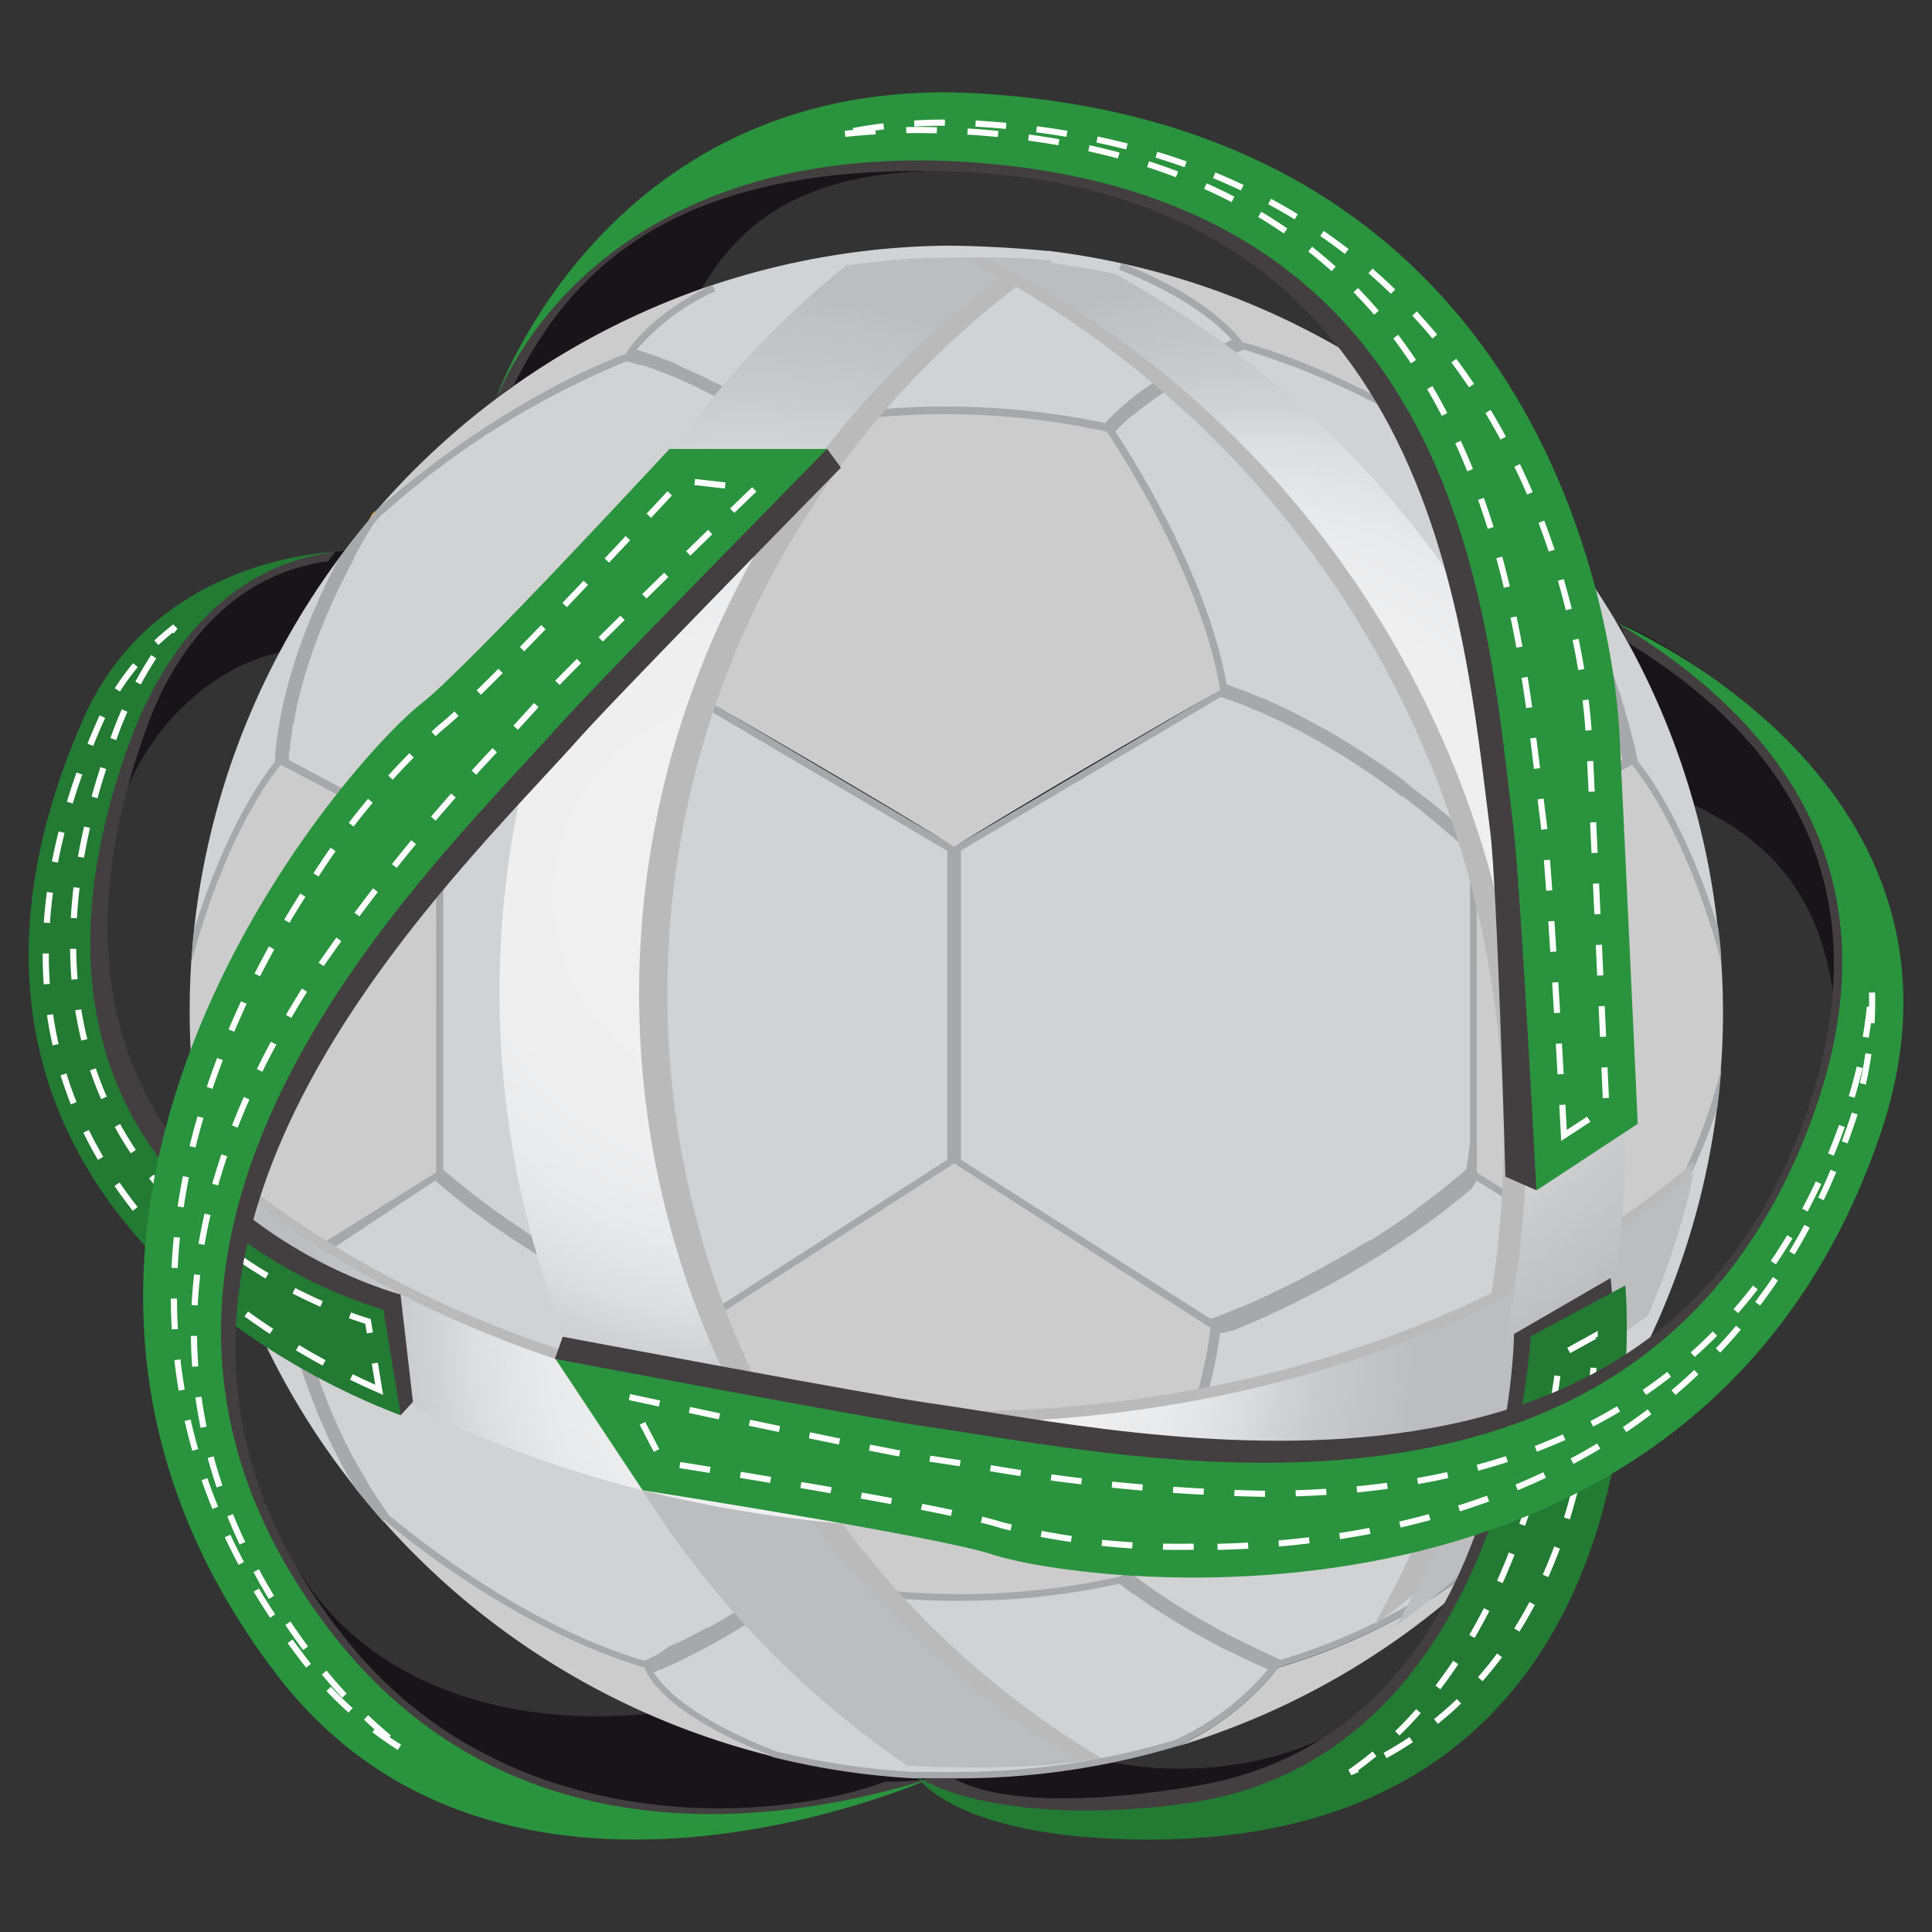 <svg class="S" xmlns="http://www.w3.org/2000/svg" xmlns:xlink="http://www.w3.org/1999/xlink" viewBox="0 0 126 126"><rect x="0" y="0" width="126" height="126" fill="#333333" stroke="none"/><defs><radialGradient id="radial-gradient" cx="48.87" cy="58.48" r="39.58" gradientUnits="userSpaceOnUse"><stop offset="0" stop-color="#f1f1f2"/><stop offset="0.43" stop-color="#efeff0"/><stop offset="0.58" stop-color="#e8e9ea"/><stop offset="0.69" stop-color="#dddedf"/><stop offset="0.76" stop-color="#d0d2d3"/><stop offset="0.82" stop-color="#c9cbcd"/><stop offset="1" stop-color="#bbbdbf"/></radialGradient><radialGradient id="radial-gradient-2" cx="56.13" cy="86.32" r="36.56" xlink:href="#radial-gradient"/><radialGradient id="radial-gradient-3" cx="82.42" cy="54.59" r="36.96" xlink:href="#radial-gradient"/></defs><path d="M19.49,102.44c5.76,9.46,18.64,11.2,29.21,8.07a18.83,18.83,0,0,1,17.58,3.38L60.66,116S30,127.22,19.49,102.44Z" style="fill:#191417"/><path d="M90.85,109.42c-3.44,5.63-13.42,7-19.72,5.16a11.23,11.23,0,0,0-10.47,2L64,117.83S84.56,124.17,90.85,109.42Z" style="fill:#191417"/><path d="M6.9,56.59C8,47.16,15.82,41.07,22.46,42.5S31.58,37,31.58,37L28,35.87S7.33,32.49,6.9,56.59Z" style="fill:#191417"/><path d="M119.87,70.18c.14-11.07-3.64-16.46-14.26-19.42s-.18-10.16-.18-10.16S125,47.59,119.87,70.18Z" style="fill:#191417"/><path d="M62.54,11.12C51.45,11,46.05,14.83,43.06,25.51s-10.18.21-10.18.21S39.91,6,62.54,11.12Z" style="fill:#191417"/><path d="M96.31,74.61v1.87l-.83.48c.19-.15.38-.31.56-.48C96,76.48,96.16,75.79,96.31,74.61Z" style="fill:#f05a28"/><path d="M96.31,55.22v1.53Q96.19,56,96,55.22l-.52-.48Z" style="fill:#f05a28"/><path d="M24.29,33.5l.35-.31L24,34Z" style="fill:#faaf40"/><path d="M96.31,76.48l-.83.48c.19-.15.38-.31.56-.48,0,0,.12-.69.27-1.87V56.75Q96.19,56,96,55.22l-.52-.48.79.48,10.1-5.35s3.39,3.77,5.85,12.91A49.77,49.77,0,0,0,98.9,31.87l0,0c-9.33-7.5-17.83-9.52-17.83-9.52C79,19.67,75,17.89,73.13,17.17q-2.32-.51-4.74-.81h-.14c-2.32-.22-4.47-.32-6.41-.34h-.12a50,50,0,0,0-15.27,2.58C42,20.78,40.81,23.1,40.81,23.1c.67.17,1.34.38,2,.61-.64-.23-1.31-.44-2-.61,0,0-7.45,2.52-16.17,10.09L24,34h0c-.08.11-.16.25-.25.4.09-.15.17-.29.25-.4A49.76,49.76,0,0,0,12.47,62.78c2.46-9.14,5.85-12.91,5.85-12.91l10.11,5.35V76.48l-9.8,6.12a35.6,35.6,0,0,1-6.11-12.78A49.7,49.7,0,0,0,25,99.2l.08-.08s8,7,17,9.64c0,0,.67,2.82,8.39,5.8a48.77,48.77,0,0,0,9.17,1.37h0l.49,0,.54,0,.54,0c.46,0,.92,0,1.4,0a49.67,49.67,0,0,0,14.2-2.11,17.65,17.65,0,0,0,6.55-5.13,39.28,39.28,0,0,0,16.36-9.51,49.81,49.81,0,0,0,12.51-29.43,35.77,35.77,0,0,1-6.11,12.78Z" style="fill:#d0d2d3"/><path d="M112.22,69.82a35.77,35.77,0,0,1-6.11,12.78l-9.8-6.12V55.22l10.1-5.35s3.39,3.77,5.85,12.91c0-.74-.11-1.49-.19-2.22-2.18-7-4.75-10.31-5.25-10.9l-.09-.4-.09-.4c0-.16-.08-.32-.11-.47s-.07-.25-.1-.38-.08-.33-.13-.5l-.09-.34-.15-.52-.09-.31c0-.18-.1-.35-.16-.53l-.09-.29c0-.18-.11-.36-.17-.53l-.09-.28-.18-.55-.09-.24c-.06-.19-.13-.38-.2-.57l-.08-.21c-.07-.2-.14-.4-.22-.59l-.06-.17-.24-.61a.58.58,0,0,1,0-.14l-.26-.62a.42.42,0,0,0,0-.1l-.27-.64,0-.07c-.2-.47-.4-.92-.6-1.36h0c-1-2.12-1.92-3.9-2.64-5.16-.52-.61-1-1.22-1.6-1.81l0,0c-9.33-7.5-17.83-9.52-17.83-9.52C79,19.67,75,17.89,73.13,17.17l-.16.41c1.93.76,5.34,2.32,7.36,4.58l-.35.17-.45.21-.63.3-.37.18-.74.39-.17.09-.83.47-.25.15-.52.32-.27.17c-.14.09-.29.18-.42.28l-.25.16-.39.27-.21.15-.36.27-.16.12-.42.34,0,0c-.15.12-.28.24-.4.35l-.08.06-.26.24-.1.09-.18.18-.09.09-.14.15a.46.46,0,0,0-.07.07l-.11.12,0,.05,0,0a50.49,50.49,0,0,0-20.85,0l-.07-.05L51,27.56l-.17-.12-.12-.08a2.71,2.71,0,0,0-.25-.17l-.11-.08-.44-.29-.11-.07-.39-.25-.2-.12-.38-.23L48.6,26l-.4-.23-.26-.15-.44-.24-.28-.16L46.73,25l-.27-.13c-.21-.11-.42-.22-.64-.32l-.16-.08-.83-.38L44.6,24,44,23.68l-.33-.13-.57-.21-.36-.13L42.13,23l-.38-.12-.23-.07A14.53,14.53,0,0,1,46.64,19l-.19-.4C42,20.78,40.81,23.1,40.81,23.1s-7.45,2.52-16.17,10.09L24,34h0c-.67.8-1.31,1.62-1.93,2.46a.91.91,0,0,1-.07.14l-.2.39-.24.48-.21.42c-.08.17-.17.35-.25.53s-.14.29-.21.45-.17.37-.25.57l-.21.47-.25.61c-.06.16-.13.32-.2.49l-.24.64c-.06.17-.12.34-.19.51s-.15.45-.22.68l-.18.52-.21.71-.15.52c-.06.25-.12.5-.19.75l-.12.52c-.06.25-.11.51-.16.76s-.07.35-.1.53-.09.52-.12.79-.06.34-.08.52-.05.54-.07.81,0,.3-.05.45c-.54.66-3.07,4-5.22,10.84-.08.75-.15,1.5-.2,2.25h0c2.46-9.14,5.85-12.91,5.85-12.91l10.11,5.35V76.48l-9.8,6.12a35.6,35.6,0,0,1-6.11-12.78c.06.81.14,1.62.24,2.42A35.48,35.48,0,0,0,18.2,82.77c0,.17.06.51.13,1h0a2.23,2.23,0,0,0,0,.23v.09c0,.07,0,.15,0,.22s0,.09,0,.14a1.43,1.43,0,0,1,0,.22l0,.16c0,.08,0,.15,0,.23a1.29,1.29,0,0,0,0,.19c0,.08,0,.16,0,.24s0,.14.05.21a2.21,2.21,0,0,1,0,.25l.06.23.06.26.06.24L19,87a2.68,2.68,0,0,1,.07.27,2.68,2.68,0,0,1,.07.27,2.45,2.45,0,0,1,.08.29c0,.09.05.18.08.27l.09.32c0,.09.05.18.08.27l.12.38.07.22c.07.2.13.41.2.62a2,2,0,0,1,.08.22l.15.42.1.27.14.39.12.29.15.38.12.31c.05.13.11.25.16.38s.09.21.14.31.11.26.17.39.09.21.14.32l.18.39c.06.11.11.22.16.33s.13.25.2.39.11.21.16.32l.21.4.18.33.22.41a3.37,3.37,0,0,0,.19.32l.24.42.05.09c.61.77,1.23,1.52,1.88,2.26l.08-.08s8,7,17,9.64c0,0,.67,2.82,8.39,5.8a48.77,48.77,0,0,0,9.17,1.37h0l.49,0,.54,0,.54,0c.46,0,.92,0,1.4,0a49.67,49.67,0,0,0,14.2-2.11,17.65,17.65,0,0,0,6.55-5.13,39.28,39.28,0,0,0,16.36-9.51c.54-.61,1.06-1.24,1.58-1.87l.32-.62h0c.08-.14.15-.29.23-.44v0c.07-.15.15-.3.22-.46l.05-.09.2-.41a.42.42,0,0,1,0-.1l.21-.44a.61.61,0,0,1,.05-.12l.2-.45.06-.14c.07-.15.14-.3.2-.45a1.11,1.11,0,0,0,.07-.16c.07-.15.13-.31.2-.46a1.08,1.08,0,0,1,.08-.19l.18-.46.09-.22.18-.45c0-.09.07-.18.1-.26l.17-.44c0-.1.07-.19.1-.29s.11-.29.16-.44l.11-.3c0-.15.1-.29.16-.44s.07-.23.11-.35.1-.28.14-.43l.12-.37.14-.42.12-.41.12-.4c0-.15.09-.3.13-.44s.07-.27.11-.4.09-.32.13-.48.07-.25.1-.38.09-.33.13-.5l.09-.37c0-.18.08-.36.13-.54s0-.24.08-.36l.12-.57c0-.1,0-.2.07-.31A35.46,35.46,0,0,0,112,72.25c.1-.81.19-1.62.25-2.43ZM95.63,55.44c.09.45.17.9.24,1.34V74.55c-.1.85-.2,1.45-.24,1.71l-.43.37-.67.56-.22.17-.46.37-.26.2-.42.32-.28.21-.4.3L92.2,79l-.39.28-.3.2-.38.27-.3.2-.38.26-.3.19-.38.25-.3.19L89.1,81l-.3.18-.37.23-.29.17-.36.22-.29.16-.36.21-.65.36-.23.13-.39.21-.21.11-.38.21-.21.11-.37.19-.21.1-.36.18-.19.1-.35.17-.19.09-.34.16-.17.09-.33.15-.16.08-.31.14-.17.07-.28.13-.19.09-.22.09-.32.14-.06,0c-.92.39-1.57.64-1.88.75L62.67,75.63V55.47l16.72-9.88.23-.14.61.22.69.25c.23.08.46.18.68.28l.67.27.67.31.65.3.65.33.63.32.62.34.61.34.58.34.61.37c.18.1.35.21.52.32l.61.39.45.3.63.42.34.24c.22.16.45.31.66.47l.23.16.71.53a.18.18,0,0,1,.07,0c1.75,1.32,3,2.46,3.72,3.07Zm-33.4,21,16.2,10.4c-.89,6.8-4.86,14.23-5.63,15.61a45.51,45.51,0,0,1-10.1,1.1h0a46,46,0,0,1-10.29-1.1A42.94,42.94,0,0,1,46,86.8ZM45.51,86.09l-.79-.3-.06,0-.21-.08-.1,0-.21-.09L44,85.49l-.23-.1-.15-.06-.24-.11-.18-.08L43,85l-.2-.09-.25-.12-.22-.1L42,84.61l-.23-.11-.28-.13-.25-.12L41,84.11,40.7,84l-.3-.15-.28-.14-.61-.31-.27-.14-.32-.17-.3-.16-.32-.18a3.07,3.07,0,0,1-.31-.17l-.33-.18-.32-.18L37,82l-.33-.19-.34-.2-.33-.2a3.13,3.13,0,0,1-.34-.21l-.34-.2L35,80.79l-.34-.21-.35-.23L34,80.13l-.36-.24-.34-.23-.35-.24-.35-.25-.35-.24-.35-.26-.34-.25-.4-.3-.55-.43-.41-.33-.32-.26-.36-.3-.33-.28-.28-.24V55.41l.25-.24.06-.05L29.3,55c.35-.31.85-.75,1.48-1.28h0l.39-.32h0l.41-.34h0l.44-.35,0,0c1.1-.87,2.44-1.85,3.95-2.84l0,0,.6-.38.11-.07.54-.34.16-.09.51-.31.19-.11.5-.28.21-.12.5-.27.22-.12.5-.26.23-.12.51-.25L41.1,47l.54-.25.21-.09q.38-.18.75-.33h0l.77-.31.24-.09.53-.2.31-.11.38-.13,16.95,10V75.63Zm27.27-58,.06-.06.13-.14.07-.07.25-.24,0,0,.26-.24.12-.1L74,27l.16-.13.27-.22.18-.14.34-.25.18-.13.55-.39,0,0,.66-.43.2-.13.53-.32.27-.16.54-.3a3.07,3.07,0,0,1,.31-.17l.62-.33.29-.15L80,23.3l.11-.05,1-.45a50.77,50.77,0,0,1,17.46,9.35l.12.19,0,0a1,1,0,0,1,.09.15l0,0c0,.05.07.11.11.17l0,.05.11.19,0,.07.12.2.06.1.11.2.08.13.13.22.08.13c0,.08.08.16.13.24l.09.16.14.24a1.62,1.62,0,0,0,.1.18,1.82,1.82,0,0,0,.15.27l.09.18.16.3.1.18.17.32.1.19c0,.1.11.21.16.32a1.51,1.51,0,0,1,.11.22c.07.12.13.25.19.38l.09.17c.19.39.39.78.58,1.2,0,0,0,.1.07.16s.15.31.22.47a2,2,0,0,0,.1.21l.2.44.1.24c.06.15.13.29.19.43l.11.27.18.42.12.29.17.42.12.3c0,.14.11.29.17.43s.07.2.11.31.11.29.17.44.07.2.11.31l.16.45c0,.1.07.21.11.31l.15.46c0,.11.07.22.11.32l.15.47c0,.11.07.22.1.32l.15.48.09.33c0,.16.09.32.14.48l.09.34.13.49c0,.11,0,.22.08.33l.12.5c0,.11,0,.22.08.33s0,.22.07.32l-9.58,5.08-.54-.32c-.58-.53-1.61-1.44-3-2.51l-.13-.1-.74-.57L91.68,51l-.7-.52-.33-.23L90,49.8l-.39-.26-.7-.47-.44-.28-.7-.44-.49-.29-.72-.43L86,47.34l-.73-.4-.56-.29L84,46.28l-.6-.28-.74-.34L82,45.4c-.25-.1-.49-.21-.74-.3s-.44-.16-.66-.24L80,44.63c-1.26-7.07-6.1-14.73-7.24-16.46Zm-21.44.42a49.62,49.62,0,0,1,20.57,0c.91,1.37,5.91,9.12,7.18,16.22l-16.86,10L45.51,44.82l-.12-.07C45.84,42.88,48.27,33.19,51.34,28.53ZM28.4,54.64l0,0-9.56-5.07c0-.2,0-.41.05-.61s0-.35.05-.52l.12-.76c0-.17,0-.34.08-.51s.09-.51.15-.76.06-.33.1-.5.12-.5.19-.75l.12-.48c.07-.25.15-.5.22-.75s.09-.31.14-.46l.24-.73.15-.44.27-.72.15-.4.3-.73c.05-.11.09-.23.14-.34s.23-.51.34-.77l.11-.24q.2-.44.39-.84l.06-.11c.3-.62.59-1.18.87-1.69a.31.31,0,0,1,0-.1l.34-.62.12-.2.24-.42.14-.24.17-.28.15-.24.1-.16.09-.1v0l.46-.54L25,33.5a55.13,55.13,0,0,1,15.87-9.94c.28.07.56.15.83.24l.14,0,.75.25.31.12.56.21.34.14.52.22.33.14.52.24.29.14.63.32.15.07.7.37.26.14.42.24.28.16.36.21.25.15.33.2.22.14.33.21.16.1.39.26.16.11.19.12.14.11.07,0c-3.16,5-5.54,14.67-5.94,16.38l-.14,0q-.66.23-1.32.48l-.09,0c-.43.17-.86.36-1.28.54l-.14.06-1.24.59-.22.11c-.39.2-.79.4-1.17.61l-.22.12c-.38.21-.76.42-1.13.64l-.17.1-1.13.68,0,0-1.08.7-.15.1-1,.66-.18.13-.89.64-.16.12c-.29.21-.57.42-.83.63l-.11.08-.74.58-.07.05-.67.55-.12.1-.56.47-.12.11-.46.39-.1.09-.35.32-.08.07ZM42,108.3c-8.44-2.49-16-9-16.62-9.47q-.26-.35-.48-.69L24.8,98l-.36-.55-.17-.26L24,96.73c-.06-.1-.12-.2-.17-.3s-.17-.27-.25-.41-.11-.2-.17-.3-.15-.27-.22-.4L23,95c-.06-.13-.13-.26-.2-.39l-.16-.31-.19-.39-.15-.3c-.06-.13-.12-.27-.19-.4L22,92.94l-.21-.46-.09-.21-.27-.64-.09-.23L21.19,91c0-.09-.07-.18-.11-.28s-.09-.24-.13-.35-.07-.19-.1-.28l-.12-.35-.09-.27c0-.11-.08-.22-.11-.33l-.09-.27c0-.11-.07-.21-.1-.32s-.05-.17-.08-.25L20.17,88c0-.08-.05-.16-.07-.24L20,87.4,20,87.18c0-.13-.06-.25-.1-.38l0-.13q-.06-.26-.12-.48c0-.06,0-.1,0-.15s-.05-.22-.08-.32l0-.17c0-.09,0-.19-.06-.27a.85.85,0,0,0,0-.17c0-.08,0-.17,0-.25l0-.15c0-.08,0-.16-.05-.24s0-.09,0-.13a1.85,1.85,0,0,1,0-.23l0-.11,0-.22,0-.09,0-.24v0c0-.25-.06-.44-.07-.59L28.38,77l.27.23.29.24.42.35.27.22.46.37.24.18c.18.15.37.29.56.43l.14.1.71.52a1.09,1.09,0,0,1,.17.13l.54.37a2.2,2.2,0,0,0,.25.17l.45.31.28.19.43.28.29.18.41.26.29.19.4.24.3.18.39.24.29.17.39.22.28.16.39.22.26.15.42.23.22.12.46.24.17.09,1.21.62.12.06.45.22.18.09.37.18.18.08.35.16.16.08.34.15.14.07.34.15.11,0,.37.16,0,0c1,.41,1.66.68,2,.81a44.09,44.09,0,0,0,6.37,15.8l-.28.23-.34.26-.47.35c-.11.08-.21.17-.32.24l-.5.35-.3.21-.55.36-.24.16c-.23.15-.45.29-.68.42l-.1.07c-.53.32-1,.62-1.54.89l-.09,0-.62.34-.12.06-.56.29-.1.05-.54.27-.06,0-.53.26h0C42.83,108,42.27,108.19,42,108.3Zm34.63,5.18a49.51,49.51,0,0,1-14,2.08H61.53l-1.41,0-.49,0a48.66,48.66,0,0,1-9-1.34c-5.78-2.23-7.49-4.35-8-5.15l.35-.16.08,0,.33-.15.13-.06.35-.16.17-.08.38-.18.19-.09.45-.23.17-.08,1.37-.73.2-.11.53-.3.26-.16.5-.29.29-.18.49-.31.3-.19.53-.35L50,105l.64-.45.16-.11c.26-.19.53-.39.79-.6l.18-.13.51-.41A46.17,46.17,0,0,0,62.7,104.4h0A46.54,46.54,0,0,0,73,103.28l0,0,0,0a.79.79,0,0,1,.15.12l.09.07.19.14.11.09.25.18L74,104l.35.25.09.06c.16.12.33.24.52.36l0,0,.54.36.17.11.47.3.23.14.49.3.26.16.54.31.27.16.66.36.21.12c.61.33,1.26.67,2,1l.26.13.81.38.36.16.46.22A17.52,17.52,0,0,1,76.64,113.48Zm28.89-30.27c0,.1,0,.2-.07.3s-.09.39-.14.59l-.06.28-.15.6-.06.24c-.06.22-.12.43-.17.64a1.21,1.21,0,0,0,0,.18c-.07.26-.14.5-.21.75l0,.06c-.24.81-.49,1.59-.74,2.34l0,0-.24.67,0,.13-.21.57-.06.16c-.07.17-.13.35-.2.51s0,.13-.07.19-.12.31-.19.47,0,.12-.07.19l-.18.43a1.67,1.67,0,0,0-.08.2l-.18.41c0,.06,0,.13-.08.19s-.11.26-.17.38-.06.13-.08.19-.11.25-.17.37l-.08.18-.16.34-.08.17-.16.33a1.19,1.19,0,0,1-.08.16l-.15.31-.07.15-.15.29-.07.14-.14.26-.07.14-.12.23a.64.64,0,0,1-.08.14l-.1.2-.08.14-.09.17-.08.13,0,.09c-.34.6-.58,1-.65,1.1a39.55,39.55,0,0,1-16,9.33l-1-.46-.27-.13-.78-.37-.37-.18-.62-.31-.37-.19-.58-.31-.33-.18-.59-.33-.24-.13-.77-.45-.11-.07-.59-.36-.22-.14-.43-.27-.21-.14-.37-.25-.19-.12-.35-.25-.13-.09-.41-.29,0,0-.31-.23-.1-.08-.17-.13-.1-.08,0,0c.94-1.73,4.77-9,5.65-15.79h0l.06,0,.12,0,.08,0,.14-.06.1,0,.15-.06.13,0,.18-.07.13-.05.21-.09.14-.06.33-.14.19-.08.25-.11.19-.08.25-.11.21-.1.25-.11.23-.11.26-.12.25-.11.27-.13.25-.13.29-.13.26-.13.3-.15.28-.14.29-.15.3-.15.3-.16.3-.16.33-.18.29-.16.42-.23.36-.2.49-.28.27-.16.39-.23.29-.17.37-.23.32-.19.36-.23.32-.2.36-.24a3.53,3.53,0,0,0,.32-.21l.37-.24.32-.22.38-.26.31-.22.38-.27.32-.22.38-.29.31-.23.42-.32.26-.21c.17-.13.34-.26.5-.4l.19-.14.66-.55L96.3,77l9.31,5.81C105.58,83,105.55,83.08,105.53,83.21Z" style="fill:#a6a8ab"/><path d="M79.37,45.09l-.2.11Z" style="fill:#19191b"/><path d="M73.09,102.8h0Z" style="fill:#19191b"/><path d="M62.23,55.22c4.77-3,14.8-8.79,16.94-10Z" style="fill:#19191b"/><path d="M62.6,116h-.23l-1.17,0C61.66,116,62.12,116,62.6,116Z" style="fill:#f05a28"/><path d="M45.29,45.2c2.14,1.23,12.17,7,16.94,10Z" style="fill:#19191b"/><path d="M60.66,116l.54,0Z" style="fill:#f05a28"/><path d="M59.63,115.93l.49,0Z" style="fill:#f05a28"/><path d="M45.29,45.2l-.19-.11Z" style="fill:#19191b"/><path d="M112.26,62.78c-2.46-9.14-5.85-12.91-5.85-12.91l-10.1,5.35V76.48l9.8,6.12a35.77,35.77,0,0,0,6.11-12.78q.15-1.89.15-3.81C112.37,64.92,112.33,63.85,112.26,62.78Z" style="fill:#ccc"/><path d="M73.13,17.17A49.88,49.88,0,0,1,98.88,31.85c-9.33-7.5-17.83-9.52-17.83-9.52C79,19.67,75,17.89,73.13,17.17Z" style="fill:#ccc"/><path d="M99.71,99.25A49.9,49.9,0,0,1,76.8,113.89a17.65,17.65,0,0,0,6.55-5.13A39.28,39.28,0,0,0,99.71,99.25Z" style="fill:#ccc"/><path d="M72.18,28.15h0a49.57,49.57,0,0,0-21.12,0C47.55,33.34,44.89,45,44.89,45l.21.12.19.11c2.14,1.23,12.17,7,16.94,10,4.77-3,14.8-8.79,16.94-10l.2-.11.21-.12C78.28,37.14,72.36,28.42,72.18,28.15Z" style="fill:#ccc"/><path d="M62.23,75.87,45.56,86.58a42.84,42.84,0,0,0,6.58,16.22,48,48,0,0,0,21,0h0c.29-.52,4.92-8.79,5.81-16.2Z" style="fill:#ccc"/><path d="M24.64,33.19a50.12,50.12,0,0,1,21.81-14.6C42,20.78,40.81,23.1,40.81,23.1S33.36,25.62,24.64,33.19Z" style="fill:#ccc"/><path d="M18.32,49.87s-3.39,3.77-5.85,12.91c-.07,1.07-.1,2.14-.1,3.23q0,1.92.15,3.81A35.6,35.6,0,0,0,18.63,82.6l9.8-6.12V55.22Z" style="fill:#ccc"/><path d="M25.06,99.12s8,7,17,9.64c0,0,.67,2.82,8.39,5.8A49.86,49.86,0,0,1,25,99.2Z" style="fill:#ccc"/><path d="M34.41,64.72A61,61,0,0,0,61,115.15c1.06.06,2.13.11,3.2.11a49.46,49.46,0,0,0,7.65-.59A58.06,58.06,0,0,1,68.63,17c-1.46-.13-2.93-.21-4.43-.21a50.32,50.32,0,0,0-7.2.53A61,61,0,0,0,34.41,64.72Z" style="fill:#bababa"/><path d="M32.58,64.72a61,61,0,0,0,26.59,50.43c1.06.06,2.12.11,3.2.11a49.33,49.33,0,0,0,7.64-.59A58.05,58.05,0,0,1,66.8,17c-1.46-.13-2.94-.21-4.43-.21a50.21,50.21,0,0,0-7.2.53A61,61,0,0,0,32.58,64.72Z" style="fill:url(#radial-gradient)"/><path d="M101.36,94.05A64.19,64.19,0,0,0,71.25,17.87a49.53,49.53,0,0,0-8.49-1.07A64.22,64.22,0,0,1,98.07,74.15,63.85,63.85,0,0,1,89.59,106,49.56,49.56,0,0,0,101.36,94.05Z" style="fill:#bababa"/><path d="M62.37,99C80,99,95.93,93.64,107.46,85.09a48.87,48.87,0,0,0,3-9.3c-11.68,9.95-28.9,16.26-48.12,16.26S25.93,85.74,14.25,75.79a48.87,48.87,0,0,0,3,9.3C28.81,93.64,44.74,99,62.37,99Z" style="fill:#bababa"/><path d="M62.37,99.68c17.63,0,33.56-5.32,45.09-13.87a48.87,48.87,0,0,0,3-9.3c-11.68,9.95-28.9,16.26-48.12,16.26S25.93,86.46,14.25,76.51a48.87,48.87,0,0,0,3,9.3C28.81,94.36,44.74,99.68,62.37,99.68Z" style="fill:url(#radial-gradient-2)"/><path d="M102.85,94.05A64.23,64.23,0,0,0,72.73,17.87a49.28,49.28,0,0,0-8.49-1.07A64.22,64.22,0,0,1,91.08,106,49.92,49.92,0,0,0,102.85,94.05Z" style="fill:url(#radial-gradient-3)"/><path d="M21.42,36.6C14.5,37.51,11,43.39,9.58,47.42c-10.91,29.93,16.54,37,16.54,37l.81,7-.8.88S-7.42,79.54,6.51,45.93C9.7,38.25,19.39,36.05,21.86,36Z" style="fill:#433e40"/><path d="M21.86,36c-8.2,1-11.94,8.4-13.41,12.42C-2.46,78.36,25,85.4,25,85.4l1.14,6.89S-9.16,80.34,5.38,47C10.05,36.24,21.86,36,21.86,36Z" style="fill:#237a33"/><path d="M24.73,90.64c-4.11-1.79-14.25-7-19.07-16.77-3.81-7.72-3.55-16.65.76-26.56a16.29,16.29,0,0,1,5-6.43,25.23,25.23,0,0,0-4,7.24C3.69,58.28,3.91,67,8,74c4.83,8.18,13.44,11.39,16,12.18Z" style="fill:none;stroke:#fff;stroke-width:0.4px;stroke-dasharray:2"/><path d="M62.22,116c3.87,2.1,11.85,1.16,16,.43C98.53,112.86,98.74,87,98.74,87l6.3-3.65s4.48,36.44-31.38,35.61c-6.8-.16-11.88-1.74-13.67-2.85A8.31,8.31,0,0,1,62.22,116Z" style="fill:#433e40"/><path d="M59.88,115.93c5.15,2.88,14.19,2.27,18.36,1.54,20.29-3.58,21.59-30.32,21.59-30.32L106,83.83s3.57,37-32.29,36.13C62.16,119.69,59.88,115.93,59.88,115.93Z" style="fill:#237a33"/><path d="M88.05,115.59c10.88-7.56,13.23-22.89,13.68-27.2L104,87.14c-.08,5.11-1.14,15.43-7.71,22.65A23.22,23.22,0,0,1,88.05,115.59Z" style="fill:none;stroke:#fff;stroke-width:0.4px;stroke-dasharray:2"/><path d="M60.66,116a16.11,16.11,0,0,1-2.92.19c-7.15,2.69-24.28,3.87-34.78-8.8C2.46,82.61,28.9,58.09,37.91,48c2.51-2.8,16.93-17.5,16.93-17.5l-.9-1.23S31.77,44.4,28.81,46.71c-5,3.89-32.41,34.85-9.5,63.34C32.27,126.15,60.66,116,60.66,116Z" style="fill:#433e40"/><path d="M60.66,116c-11.71,3.64-28.08,4.58-39-9.47C2,81.1,27.61,57.22,36.62,47.14c2.51-2.8,17.32-17.86,17.32-17.86l-10.28,0S30.48,43.54,27.52,45.85c-5,3.89-31.67,34.27-9.5,63.33C32.74,128.49,60.66,116,60.66,116Z" style="fill:#2a933d"/><path d="M20.61,57.06a47.89,47.89,0,0,1,8.14-9.63c2.71-2.12,12.76-12.91,15.7-16.09l4.78.54C44.79,36.16,37,43.77,35.13,45.81c-.67.75-1.43,1.57-2.25,2.47A120.13,120.13,0,0,0,21,62.82h0C10.18,78.92,9.88,94,20.07,107.69a31.62,31.62,0,0,0,6.44,6.55,24.05,24.05,0,0,1-6.9-6.27c-15.32-20.09-5.95-40.52,1-50.91Z" style="fill:none;stroke:#fff;stroke-width:0.4px;stroke-dasharray:2"/><path d="M32.35,26c.12-.41.83-.45,1.14-.84,4.13-8.43,11.43-14.34,27.88-14,32.13.7,34.08,29.58,35.81,43,.48,3.72,1,22.58,1,22.58l2,.88s3.72-25.75,3.91-29.5c.32-6.31-4.38-40-40.93-39.57C37.21,8.88,32.35,26,32.35,26Z" style="fill:#433e40"/><path d="M32.35,26c3.2-7.43,12.33-16.78,31.23-15.4C95.64,13,97,40.36,98.68,53.77c.47,3.72,1.52,23.87,1.52,23.87l6.61-4.35s-1-21.81-1.2-25.56c-.43-7.56-5.19-39.37-41.67-41.63C39.71,4.6,32.35,26,32.35,26Z" style="fill:#2a933d"/><path d="M102,74.05c-.32-6-1-17.71-1.35-20.54q-.15-1.15-.3-2.46C98.68,37,95.56,11,63.73,8.62c-1.29-.09-2.58-.14-3.81-.14a45.51,45.51,0,0,0-5.52.33A31.68,31.68,0,0,1,61.54,8c.74,0,1.51,0,2.28.07C100.43,10.37,103.4,44,103.61,47.84c.19,3.21.94,19.87,1.15,24.4Z" style="fill:none;stroke:#fff;stroke-width:0.4px;stroke-dasharray:2"/><path d="M105.43,40.6c.37.21.48.92.77,1.33,7.47,4.6,16.83,13.24,12.14,29-9.16,30.81-44.25,22.47-57.64,20.59-3.72-.52-24-4.34-24-4.34l-.51,1.44s24.89,10,28.46,11.18c6,2,47,7.55,57.92-27.33C128.78,52.76,105.43,40.6,105.43,40.6Z" style="fill:#433e40"/><path d="M105.43,40.6c7.47,4.49,19.24,14,12.91,31.89C107.61,102.79,74.09,95,60.7,93.08c-3.72-.52-24.47-4.45-24.47-4.45l5.68,8.56s19.21,3,22.78,4.18c6,2,46.09,7.25,57.92-27.34C130.46,51.06,105.43,40.6,105.43,40.6Z" style="fill:#2a933d"/><path d="M77.85,100.87a47.85,47.85,0,0,1-12.53-1.4c-3.27-1.08-17.83-3.43-22.1-4.1L41,91.1c6,1.3,16.7,3.58,19.41,4,1,.14,2.11.31,3.31.5a120.36,120.36,0,0,0,18.71,1.82h0c19.37,0,32.09-8.15,37.78-24.22a31.7,31.7,0,0,0,1.86-9,24.06,24.06,0,0,1-1.38,9.22c-8.17,23.91-30.36,27.48-42.86,27.48Z" style="fill:none;stroke:#fff;stroke-width:0.4px;stroke-dasharray:2"/></svg>
